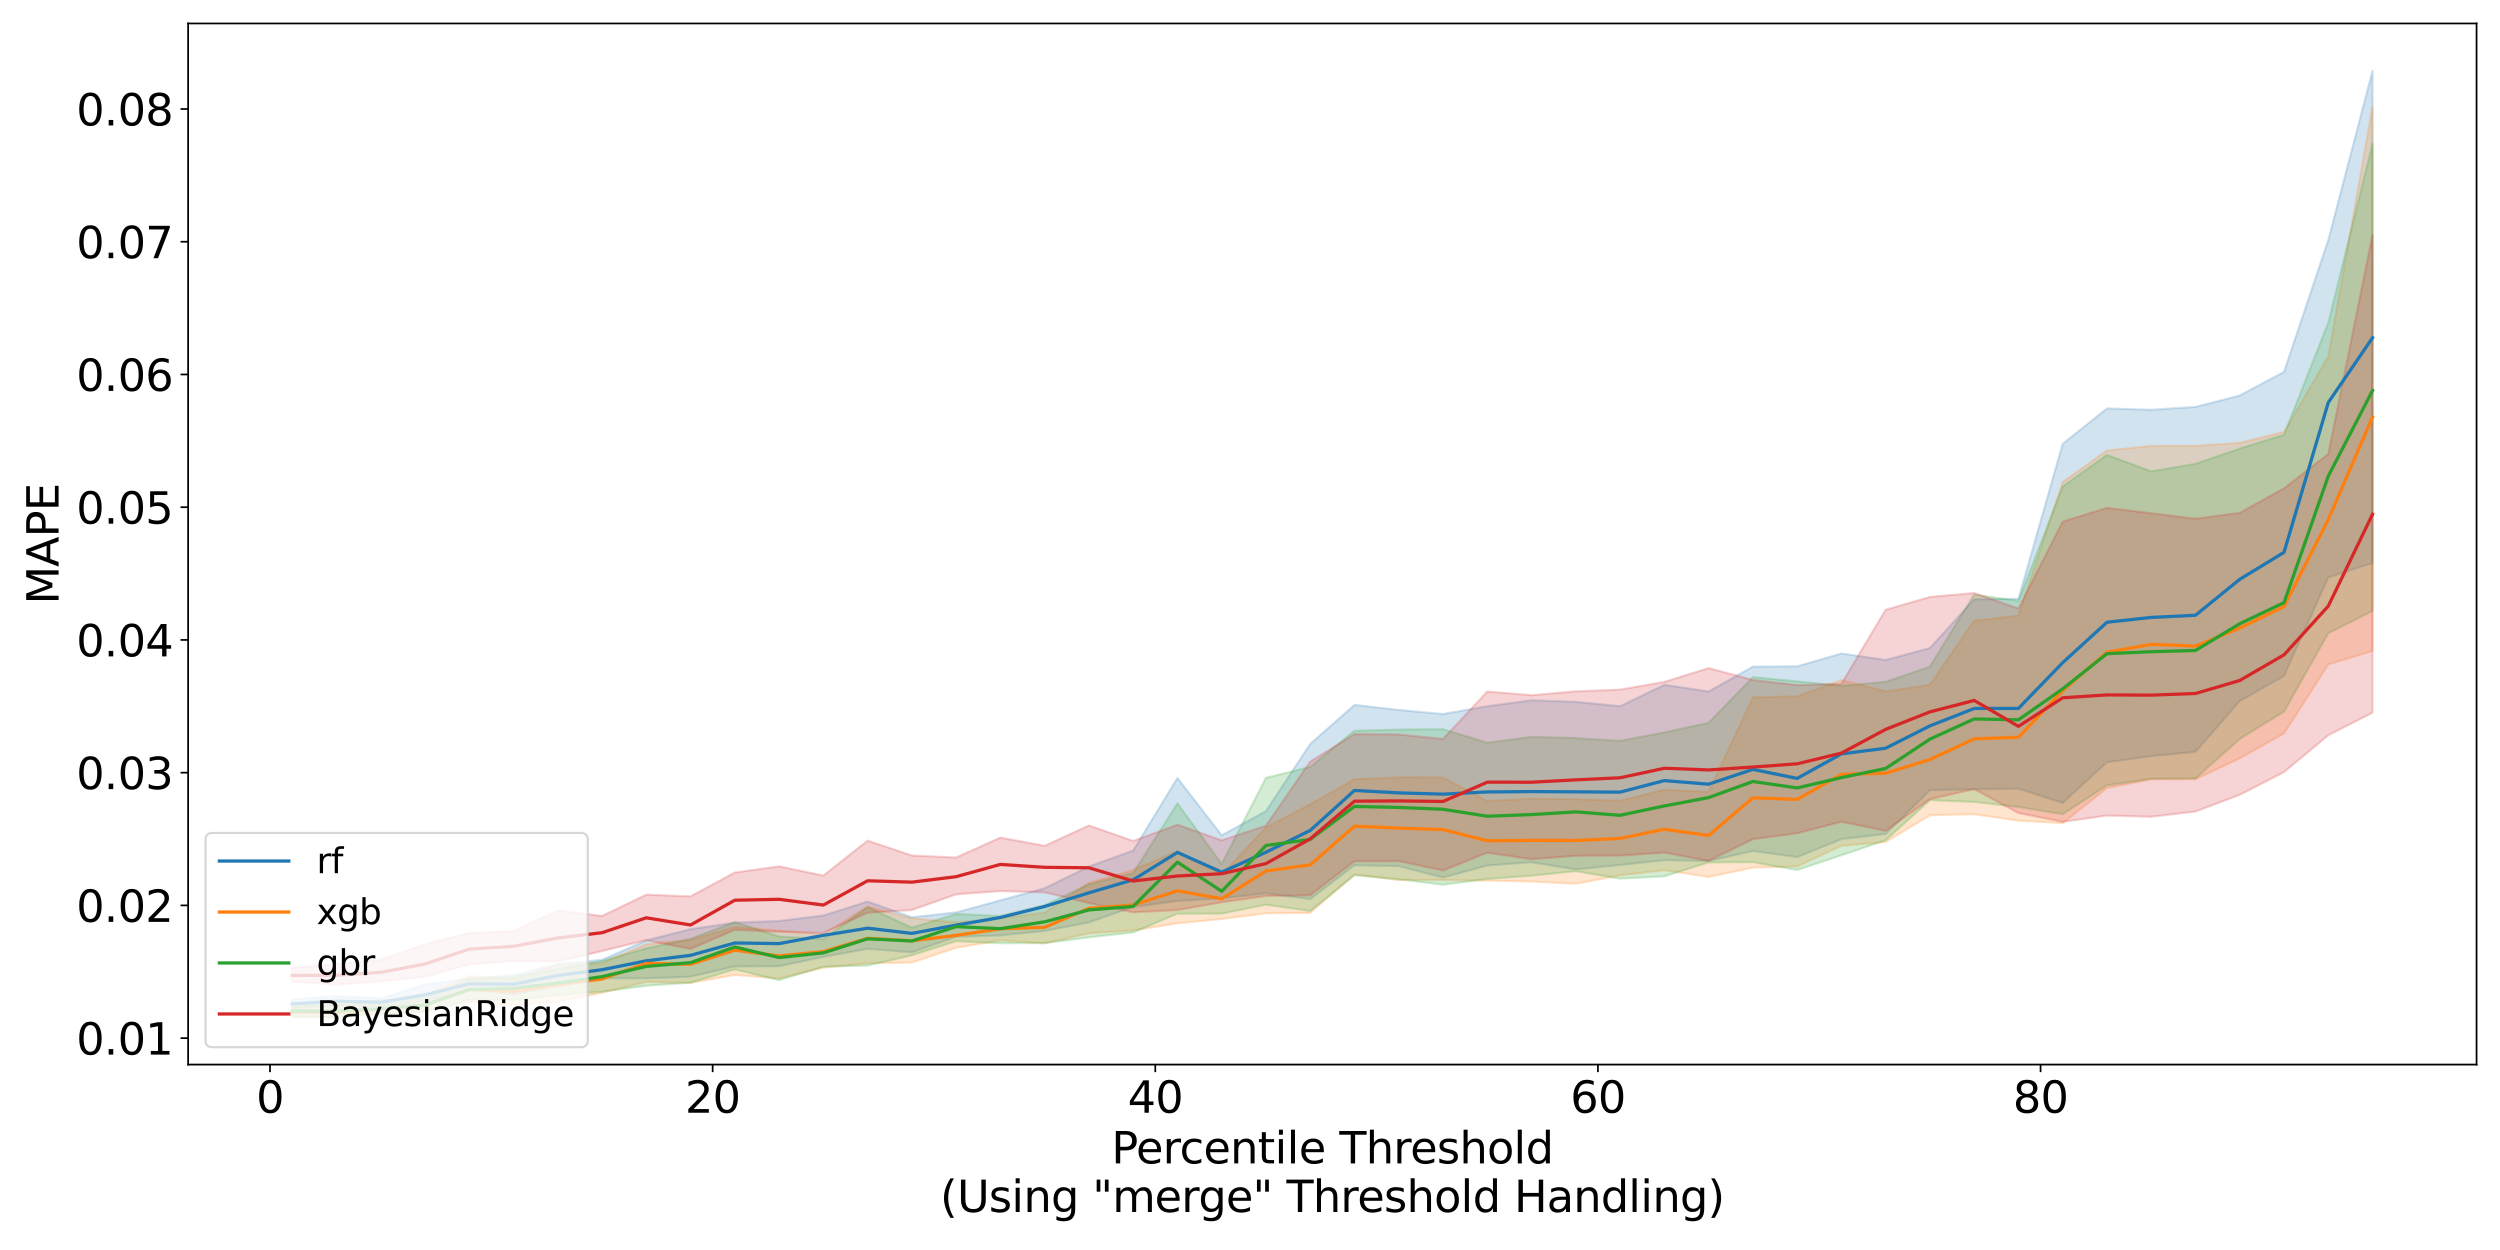 <?xml version="1.0" encoding="utf-8" standalone="no"?>
<!DOCTYPE svg PUBLIC "-//W3C//DTD SVG 1.1//EN"
  "http://www.w3.org/Graphics/SVG/1.1/DTD/svg11.dtd">
<svg xmlns:xlink="http://www.w3.org/1999/xlink" width="1152pt" height="576pt" viewBox="0 0 1152 576" xmlns="http://www.w3.org/2000/svg" version="1.1">
 <defs>
  <style type="text/css">*{stroke-linejoin: round; stroke-linecap: butt}</style>
 </defs>
 <g id="figure_1">
  <g id="patch_1">
   <path d="M 0 576 
L 1152 576 
L 1152 0 
L 0 0 
z
" style="fill: #ffffff"/>
  </g>
  <g id="axes_1">
   <g id="patch_2">
    <path d="M 86.69 490.552 
L 1141.2 490.552 
L 1141.2 10.8 
L 86.69 10.8 
z
" style="fill: #ffffff"/>
   </g>
   <g id="PolyCollection_1">
    <defs>
     <path id="m795833e0c6" d="M 134.622 -115.466 
L 134.622 -111.205 
L 155.019 -112.585 
L 175.416 -112.384 
L 195.812 -114.532 
L 216.209 -119.998 
L 236.606 -117.808 
L 257.003 -121.377 
L 277.399 -125.157 
L 297.796 -125.157 
L 318.193 -125.947 
L 338.589 -130.67 
L 358.986 -130.752 
L 379.383 -135.045 
L 399.78 -138.754 
L 420.176 -137.17 
L 440.573 -144.278 
L 460.97 -144.949 
L 481.366 -146.996 
L 501.763 -150.968 
L 522.16 -158.084 
L 542.557 -160.831 
L 562.953 -161.982 
L 583.35 -164.367 
L 603.747 -161.666 
L 624.143 -177.281 
L 644.54 -176.846 
L 664.937 -171.624 
L 685.333 -177.166 
L 705.73 -178.66 
L 726.127 -175.359 
L 746.524 -177.395 
L 766.92 -179.612 
L 787.317 -179.25 
L 807.714 -183.854 
L 828.11 -181.016 
L 848.507 -189.308 
L 868.904 -191.699 
L 889.301 -211.913 
L 909.697 -212.274 
L 930.094 -212.577 
L 950.491 -205.992 
L 970.887 -224.76 
L 991.284 -227.555 
L 1011.681 -229.545 
L 1032.078 -252.967 
L 1052.474 -264.496 
L 1072.871 -309.926 
L 1093.268 -316.556 
L 1093.268 -543.393 
L 1093.268 -543.393 
L 1072.871 -465.365 
L 1052.474 -404.642 
L 1032.078 -393.758 
L 1011.681 -388.497 
L 991.284 -387.168 
L 970.887 -387.777 
L 950.491 -371.508 
L 930.094 -300.061 
L 909.697 -299.838 
L 889.301 -277.374 
L 868.904 -271.878 
L 848.507 -274.852 
L 828.11 -268.963 
L 807.714 -268.804 
L 787.317 -257.342 
L 766.92 -260.425 
L 746.524 -250.568 
L 726.127 -252.584 
L 705.73 -253.305 
L 685.333 -250.576 
L 664.937 -246.975 
L 644.54 -248.843 
L 624.143 -251.184 
L 603.747 -233.185 
L 583.35 -202.243 
L 562.953 -191.098 
L 542.557 -217.5 
L 522.16 -184.044 
L 501.763 -176.7 
L 481.366 -166.693 
L 460.97 -161.131 
L 440.573 -155.556 
L 420.176 -153.321 
L 399.78 -160.563 
L 379.383 -154.117 
L 358.986 -151.615 
L 338.589 -150.841 
L 318.193 -147.845 
L 297.796 -142.663 
L 277.399 -133.678 
L 257.003 -131.835 
L 236.606 -126.673 
L 216.209 -125.156 
L 195.812 -122.309 
L 175.416 -115.924 
L 155.019 -117.066 
L 134.622 -115.466 
z
" style="stroke: #1f77b4; stroke-opacity: 0.2"/>
    </defs>
    <g clip-path="url(#p0d5ac4a906)">
     <use xlink:href="#m795833e0c6" x="0" y="576" style="fill: #1f77b4; fill-opacity: 0.2; stroke: #1f77b4; stroke-opacity: 0.2"/>
    </g>
   </g>
   <g id="PolyCollection_2">
    <defs>
     <path id="m4b92a3c41e" d="M 134.622 -112.114 
L 134.622 -107.344 
L 155.019 -107.255 
L 175.416 -108.691 
L 195.812 -109.702 
L 216.209 -114.314 
L 236.606 -112.886 
L 257.003 -114.3 
L 277.399 -118.561 
L 297.796 -123.52 
L 318.193 -123.097 
L 338.589 -126.739 
L 358.986 -125.154 
L 379.383 -130.081 
L 399.78 -132.147 
L 420.176 -132.437 
L 440.573 -139.264 
L 460.97 -142.654 
L 481.366 -141.333 
L 501.763 -145.931 
L 522.16 -147.236 
L 542.557 -150.5 
L 562.953 -152.517 
L 583.35 -155.133 
L 603.747 -155.333 
L 624.143 -173.077 
L 644.54 -170.465 
L 664.937 -170.455 
L 685.333 -170.194 
L 705.73 -169.785 
L 726.127 -168.738 
L 746.524 -172.639 
L 766.92 -175.002 
L 787.317 -171.89 
L 807.714 -176.197 
L 828.11 -176.736 
L 848.507 -186.235 
L 868.904 -188.004 
L 889.301 -200.32 
L 909.697 -200.805 
L 930.094 -197.827 
L 950.491 -196.699 
L 970.887 -212.846 
L 991.284 -216.919 
L 1011.681 -216.936 
L 1032.078 -226.559 
L 1052.474 -238.034 
L 1072.871 -269.809 
L 1093.268 -276.049 
L 1093.268 -526.868 
L 1093.268 -526.868 
L 1072.871 -411.753 
L 1052.474 -376.95 
L 1032.078 -371.955 
L 1011.681 -370.567 
L 991.284 -370.524 
L 970.887 -368.433 
L 950.491 -353.887 
L 930.094 -292.347 
L 909.697 -290.008 
L 889.301 -260.496 
L 868.904 -257.428 
L 848.507 -262.635 
L 828.11 -255.101 
L 807.714 -254.678 
L 787.317 -211.16 
L 766.92 -212.108 
L 746.524 -207.081 
L 726.127 -207.726 
L 705.73 -207.925 
L 685.333 -206.94 
L 664.937 -217.757 
L 644.54 -217.761 
L 624.143 -216.974 
L 603.747 -205.388 
L 583.35 -194.723 
L 562.953 -173.016 
L 542.557 -183.8 
L 522.16 -175.142 
L 501.763 -169.108 
L 481.366 -155.436 
L 460.97 -152.948 
L 440.573 -151.021 
L 420.176 -152.824 
L 399.78 -158.223 
L 379.383 -145.418 
L 358.986 -147.218 
L 338.589 -148.854 
L 318.193 -142.871 
L 297.796 -140.908 
L 277.399 -132.194 
L 257.003 -131.351 
L 236.606 -125.012 
L 216.209 -126.367 
L 195.812 -117.351 
L 175.416 -114.876 
L 155.019 -112.731 
L 134.622 -112.114 
z
" style="stroke: #ff7f0e; stroke-opacity: 0.2"/>
    </defs>
    <g clip-path="url(#p0d5ac4a906)">
     <use xlink:href="#m4b92a3c41e" x="0" y="576" style="fill: #ff7f0e; fill-opacity: 0.2; stroke: #ff7f0e; stroke-opacity: 0.2"/>
    </g>
   </g>
   <g id="PolyCollection_3">
    <defs>
     <path id="m5af32c0a78" d="M 134.622 -112.725 
L 134.622 -107.506 
L 155.019 -107.408 
L 175.416 -108.817 
L 195.812 -109.712 
L 216.209 -115.358 
L 236.606 -115.124 
L 257.003 -117.446 
L 277.399 -119.017 
L 297.796 -121.76 
L 318.193 -123.185 
L 338.589 -129.309 
L 358.986 -124.341 
L 379.383 -130.524 
L 399.78 -131.068 
L 420.176 -135.77 
L 440.573 -142.303 
L 460.97 -141.355 
L 481.366 -141.395 
L 501.763 -144.069 
L 522.16 -146.304 
L 542.557 -154.949 
L 562.953 -155.003 
L 583.35 -159.095 
L 603.747 -156.202 
L 624.143 -172.684 
L 644.54 -170.839 
L 664.937 -168.294 
L 685.333 -170.984 
L 705.73 -172.49 
L 726.127 -174.561 
L 746.524 -171.104 
L 766.92 -172.179 
L 787.317 -178.585 
L 807.714 -178.719 
L 828.11 -175.071 
L 848.507 -181.885 
L 868.904 -188.801 
L 889.301 -207.294 
L 909.697 -206.451 
L 930.094 -204.122 
L 950.491 -200.797 
L 970.887 -214.106 
L 991.284 -217.161 
L 1011.681 -217.284 
L 1032.078 -235.493 
L 1052.474 -248.083 
L 1072.871 -284.22 
L 1093.268 -294.502 
L 1093.268 -509.815 
L 1093.268 -509.815 
L 1072.871 -427.324 
L 1052.474 -375.666 
L 1032.078 -369.284 
L 1011.681 -362.266 
L 991.284 -358.806 
L 970.887 -366.371 
L 950.491 -351.853 
L 930.094 -299.043 
L 909.697 -302.045 
L 889.301 -268.8 
L 868.904 -261.817 
L 848.507 -259.973 
L 828.11 -262.043 
L 807.714 -263.979 
L 787.317 -242.927 
L 766.92 -238.516 
L 746.524 -234.617 
L 726.127 -235.885 
L 705.73 -236.453 
L 685.333 -233.766 
L 664.937 -240.003 
L 644.54 -239.825 
L 624.143 -239.268 
L 603.747 -222.647 
L 583.35 -217.579 
L 562.953 -177.923 
L 542.557 -205.818 
L 522.16 -173.707 
L 501.763 -168.546 
L 481.366 -158.882 
L 460.97 -153.931 
L 440.573 -154.861 
L 420.176 -148.535 
L 399.78 -158.026 
L 379.383 -143.286 
L 358.986 -144.471 
L 338.589 -151.159 
L 318.193 -143.371 
L 297.796 -139.027 
L 277.399 -133.122 
L 257.003 -129.547 
L 236.606 -125.86 
L 216.209 -124.791 
L 195.812 -116.261 
L 175.416 -115.081 
L 155.019 -113.177 
L 134.622 -112.725 
z
" style="stroke: #2ca02c; stroke-opacity: 0.2"/>
    </defs>
    <g clip-path="url(#p0d5ac4a906)">
     <use xlink:href="#m5af32c0a78" x="0" y="576" style="fill: #2ca02c; fill-opacity: 0.2; stroke: #2ca02c; stroke-opacity: 0.2"/>
    </g>
   </g>
   <g id="PolyCollection_4">
    <defs>
     <path id="ma6948d95c4" d="M 134.622 -130.164 
L 134.622 -123.702 
L 155.019 -122.176 
L 175.416 -123.785 
L 195.812 -125.894 
L 216.209 -131.636 
L 236.606 -133.162 
L 257.003 -132.95 
L 277.399 -137.756 
L 297.796 -142.751 
L 318.193 -138.714 
L 338.589 -147.529 
L 358.986 -146.6 
L 379.383 -146.102 
L 399.78 -155.4 
L 420.176 -156.653 
L 440.573 -163.872 
L 460.97 -165.398 
L 481.366 -164.794 
L 501.763 -159.891 
L 522.16 -155.596 
L 542.557 -156.661 
L 562.953 -160.241 
L 583.35 -163.111 
L 603.747 -163.462 
L 624.143 -179.09 
L 644.54 -179.187 
L 664.937 -174.873 
L 685.333 -183.055 
L 705.73 -180.064 
L 726.127 -181.662 
L 746.524 -181.753 
L 766.92 -183.115 
L 787.317 -179.284 
L 807.714 -189.303 
L 828.11 -192.047 
L 848.507 -197.32 
L 868.904 -193.124 
L 889.301 -207.749 
L 909.697 -212.376 
L 930.094 -201.347 
L 950.491 -197.286 
L 970.887 -200.184 
L 991.284 -199.626 
L 1011.681 -202.052 
L 1032.078 -209.756 
L 1052.474 -220.225 
L 1072.871 -237.188 
L 1093.268 -247.588 
L 1093.268 -467.801 
L 1093.268 -467.801 
L 1072.871 -366.81 
L 1052.474 -350.973 
L 1032.078 -339.695 
L 1011.681 -336.964 
L 991.284 -339.476 
L 970.887 -341.974 
L 950.491 -335.635 
L 930.094 -295.604 
L 909.697 -302.748 
L 889.301 -300.927 
L 868.904 -295.038 
L 848.507 -260.817 
L 828.11 -260.319 
L 807.714 -262.674 
L 787.317 -268.15 
L 766.92 -261.775 
L 746.524 -258.23 
L 726.127 -257.439 
L 705.73 -255.664 
L 685.333 -257.334 
L 664.937 -235.458 
L 644.54 -237.561 
L 624.143 -237.729 
L 603.747 -225.058 
L 583.35 -195.538 
L 562.953 -188.779 
L 542.557 -195.969 
L 522.16 -188.492 
L 501.763 -195.633 
L 481.366 -186.247 
L 460.97 -190.042 
L 440.573 -180.854 
L 420.176 -181.769 
L 399.78 -188.652 
L 379.383 -172.536 
L 358.986 -176.791 
L 338.589 -173.944 
L 318.193 -162.936 
L 297.796 -163.76 
L 277.399 -153.912 
L 257.003 -156.422 
L 236.606 -146.936 
L 216.209 -146.062 
L 195.812 -140.881 
L 175.416 -133.704 
L 155.019 -131.695 
L 134.622 -130.164 
z
" style="stroke: #d62728; stroke-opacity: 0.2"/>
    </defs>
    <g clip-path="url(#p0d5ac4a906)">
     <use xlink:href="#ma6948d95c4" x="0" y="576" style="fill: #d62728; fill-opacity: 0.2; stroke: #d62728; stroke-opacity: 0.2"/>
    </g>
   </g>
   <g id="matplotlib.axis_1">
    <g id="xtick_1">
     <g id="line2d_1">
      <defs>
       <path id="me4b5cd763a" d="M 0 0 
L 0 3.5 
" style="stroke: #000000; stroke-width: 0.8"/>
      </defs>
      <g>
       <use xlink:href="#me4b5cd763a" x="124.424" y="490.552" style="stroke: #000000; stroke-width: 0.8"/>
      </g>
     </g>
     <g id="text_1">
      <!-- 0 -->
      <g transform="translate(118.061 512.749) scale(0.2 -0.2)">
       <defs>
        <path id="DejaVuSans-30" d="M 2034 4250 
Q 1547 4250 1301 3770 
Q 1056 3291 1056 2328 
Q 1056 1369 1301 889 
Q 1547 409 2034 409 
Q 2525 409 2770 889 
Q 3016 1369 3016 2328 
Q 3016 3291 2770 3770 
Q 2525 4250 2034 4250 
z
M 2034 4750 
Q 2819 4750 3233 4129 
Q 3647 3509 3647 2328 
Q 3647 1150 3233 529 
Q 2819 -91 2034 -91 
Q 1250 -91 836 529 
Q 422 1150 422 2328 
Q 422 3509 836 4129 
Q 1250 4750 2034 4750 
z
" transform="scale(0.016)"/>
       </defs>
       <use xlink:href="#DejaVuSans-30"/>
      </g>
     </g>
    </g>
    <g id="xtick_2">
     <g id="line2d_2">
      <g>
       <use xlink:href="#me4b5cd763a" x="328.391" y="490.552" style="stroke: #000000; stroke-width: 0.8"/>
      </g>
     </g>
     <g id="text_2">
      <!-- 20 -->
      <g transform="translate(315.666 512.749) scale(0.2 -0.2)">
       <defs>
        <path id="DejaVuSans-32" d="M 1228 531 
L 3431 531 
L 3431 0 
L 469 0 
L 469 531 
Q 828 903 1448 1529 
Q 2069 2156 2228 2338 
Q 2531 2678 2651 2914 
Q 2772 3150 2772 3378 
Q 2772 3750 2511 3984 
Q 2250 4219 1831 4219 
Q 1534 4219 1204 4116 
Q 875 4013 500 3803 
L 500 4441 
Q 881 4594 1212 4672 
Q 1544 4750 1819 4750 
Q 2544 4750 2975 4387 
Q 3406 4025 3406 3419 
Q 3406 3131 3298 2873 
Q 3191 2616 2906 2266 
Q 2828 2175 2409 1742 
Q 1991 1309 1228 531 
z
" transform="scale(0.016)"/>
       </defs>
       <use xlink:href="#DejaVuSans-32"/>
       <use xlink:href="#DejaVuSans-30" x="63.623"/>
      </g>
     </g>
    </g>
    <g id="xtick_3">
     <g id="line2d_3">
      <g>
       <use xlink:href="#me4b5cd763a" x="532.358" y="490.552" style="stroke: #000000; stroke-width: 0.8"/>
      </g>
     </g>
     <g id="text_3">
      <!-- 40 -->
      <g transform="translate(519.633 512.749) scale(0.2 -0.2)">
       <defs>
        <path id="DejaVuSans-34" d="M 2419 4116 
L 825 1625 
L 2419 1625 
L 2419 4116 
z
M 2253 4666 
L 3047 4666 
L 3047 1625 
L 3713 1625 
L 3713 1100 
L 3047 1100 
L 3047 0 
L 2419 0 
L 2419 1100 
L 313 1100 
L 313 1709 
L 2253 4666 
z
" transform="scale(0.016)"/>
       </defs>
       <use xlink:href="#DejaVuSans-34"/>
       <use xlink:href="#DejaVuSans-30" x="63.623"/>
      </g>
     </g>
    </g>
    <g id="xtick_4">
     <g id="line2d_4">
      <g>
       <use xlink:href="#me4b5cd763a" x="736.325" y="490.552" style="stroke: #000000; stroke-width: 0.8"/>
      </g>
     </g>
     <g id="text_4">
      <!-- 60 -->
      <g transform="translate(723.6 512.749) scale(0.2 -0.2)">
       <defs>
        <path id="DejaVuSans-36" d="M 2113 2584 
Q 1688 2584 1439 2293 
Q 1191 2003 1191 1497 
Q 1191 994 1439 701 
Q 1688 409 2113 409 
Q 2538 409 2786 701 
Q 3034 994 3034 1497 
Q 3034 2003 2786 2293 
Q 2538 2584 2113 2584 
z
M 3366 4563 
L 3366 3988 
Q 3128 4100 2886 4159 
Q 2644 4219 2406 4219 
Q 1781 4219 1451 3797 
Q 1122 3375 1075 2522 
Q 1259 2794 1537 2939 
Q 1816 3084 2150 3084 
Q 2853 3084 3261 2657 
Q 3669 2231 3669 1497 
Q 3669 778 3244 343 
Q 2819 -91 2113 -91 
Q 1303 -91 875 529 
Q 447 1150 447 2328 
Q 447 3434 972 4092 
Q 1497 4750 2381 4750 
Q 2619 4750 2861 4703 
Q 3103 4656 3366 4563 
z
" transform="scale(0.016)"/>
       </defs>
       <use xlink:href="#DejaVuSans-36"/>
       <use xlink:href="#DejaVuSans-30" x="63.623"/>
      </g>
     </g>
    </g>
    <g id="xtick_5">
     <g id="line2d_5">
      <g>
       <use xlink:href="#me4b5cd763a" x="940.292" y="490.552" style="stroke: #000000; stroke-width: 0.8"/>
      </g>
     </g>
     <g id="text_5">
      <!-- 80 -->
      <g transform="translate(927.567 512.749) scale(0.2 -0.2)">
       <defs>
        <path id="DejaVuSans-38" d="M 2034 2216 
Q 1584 2216 1326 1975 
Q 1069 1734 1069 1313 
Q 1069 891 1326 650 
Q 1584 409 2034 409 
Q 2484 409 2743 651 
Q 3003 894 3003 1313 
Q 3003 1734 2745 1975 
Q 2488 2216 2034 2216 
z
M 1403 2484 
Q 997 2584 770 2862 
Q 544 3141 544 3541 
Q 544 4100 942 4425 
Q 1341 4750 2034 4750 
Q 2731 4750 3128 4425 
Q 3525 4100 3525 3541 
Q 3525 3141 3298 2862 
Q 3072 2584 2669 2484 
Q 3125 2378 3379 2068 
Q 3634 1759 3634 1313 
Q 3634 634 3220 271 
Q 2806 -91 2034 -91 
Q 1263 -91 848 271 
Q 434 634 434 1313 
Q 434 1759 690 2068 
Q 947 2378 1403 2484 
z
M 1172 3481 
Q 1172 3119 1398 2916 
Q 1625 2713 2034 2713 
Q 2441 2713 2670 2916 
Q 2900 3119 2900 3481 
Q 2900 3844 2670 4047 
Q 2441 4250 2034 4250 
Q 1625 4250 1398 4047 
Q 1172 3844 1172 3481 
z
" transform="scale(0.016)"/>
       </defs>
       <use xlink:href="#DejaVuSans-38"/>
       <use xlink:href="#DejaVuSans-30" x="63.623"/>
      </g>
     </g>
    </g>
    <g id="text_6">
     <!-- Percentile Threshold -->
     <g transform="translate(512.165 536.105) scale(0.2 -0.2)">
      <defs>
       <path id="DejaVuSans-50" d="M 1259 4147 
L 1259 2394 
L 2053 2394 
Q 2494 2394 2734 2622 
Q 2975 2850 2975 3272 
Q 2975 3691 2734 3919 
Q 2494 4147 2053 4147 
L 1259 4147 
z
M 628 4666 
L 2053 4666 
Q 2838 4666 3239 4311 
Q 3641 3956 3641 3272 
Q 3641 2581 3239 2228 
Q 2838 1875 2053 1875 
L 1259 1875 
L 1259 0 
L 628 0 
L 628 4666 
z
" transform="scale(0.016)"/>
       <path id="DejaVuSans-65" d="M 3597 1894 
L 3597 1613 
L 953 1613 
Q 991 1019 1311 708 
Q 1631 397 2203 397 
Q 2534 397 2845 478 
Q 3156 559 3463 722 
L 3463 178 
Q 3153 47 2828 -22 
Q 2503 -91 2169 -91 
Q 1331 -91 842 396 
Q 353 884 353 1716 
Q 353 2575 817 3079 
Q 1281 3584 2069 3584 
Q 2775 3584 3186 3129 
Q 3597 2675 3597 1894 
z
M 3022 2063 
Q 3016 2534 2758 2815 
Q 2500 3097 2075 3097 
Q 1594 3097 1305 2825 
Q 1016 2553 972 2059 
L 3022 2063 
z
" transform="scale(0.016)"/>
       <path id="DejaVuSans-72" d="M 2631 2963 
Q 2534 3019 2420 3045 
Q 2306 3072 2169 3072 
Q 1681 3072 1420 2755 
Q 1159 2438 1159 1844 
L 1159 0 
L 581 0 
L 581 3500 
L 1159 3500 
L 1159 2956 
Q 1341 3275 1631 3429 
Q 1922 3584 2338 3584 
Q 2397 3584 2469 3576 
Q 2541 3569 2628 3553 
L 2631 2963 
z
" transform="scale(0.016)"/>
       <path id="DejaVuSans-63" d="M 3122 3366 
L 3122 2828 
Q 2878 2963 2633 3030 
Q 2388 3097 2138 3097 
Q 1578 3097 1268 2742 
Q 959 2388 959 1747 
Q 959 1106 1268 751 
Q 1578 397 2138 397 
Q 2388 397 2633 464 
Q 2878 531 3122 666 
L 3122 134 
Q 2881 22 2623 -34 
Q 2366 -91 2075 -91 
Q 1284 -91 818 406 
Q 353 903 353 1747 
Q 353 2603 823 3093 
Q 1294 3584 2113 3584 
Q 2378 3584 2631 3529 
Q 2884 3475 3122 3366 
z
" transform="scale(0.016)"/>
       <path id="DejaVuSans-6e" d="M 3513 2113 
L 3513 0 
L 2938 0 
L 2938 2094 
Q 2938 2591 2744 2837 
Q 2550 3084 2163 3084 
Q 1697 3084 1428 2787 
Q 1159 2491 1159 1978 
L 1159 0 
L 581 0 
L 581 3500 
L 1159 3500 
L 1159 2956 
Q 1366 3272 1645 3428 
Q 1925 3584 2291 3584 
Q 2894 3584 3203 3211 
Q 3513 2838 3513 2113 
z
" transform="scale(0.016)"/>
       <path id="DejaVuSans-74" d="M 1172 4494 
L 1172 3500 
L 2356 3500 
L 2356 3053 
L 1172 3053 
L 1172 1153 
Q 1172 725 1289 603 
Q 1406 481 1766 481 
L 2356 481 
L 2356 0 
L 1766 0 
Q 1100 0 847 248 
Q 594 497 594 1153 
L 594 3053 
L 172 3053 
L 172 3500 
L 594 3500 
L 594 4494 
L 1172 4494 
z
" transform="scale(0.016)"/>
       <path id="DejaVuSans-69" d="M 603 3500 
L 1178 3500 
L 1178 0 
L 603 0 
L 603 3500 
z
M 603 4863 
L 1178 4863 
L 1178 4134 
L 603 4134 
L 603 4863 
z
" transform="scale(0.016)"/>
       <path id="DejaVuSans-6c" d="M 603 4863 
L 1178 4863 
L 1178 0 
L 603 0 
L 603 4863 
z
" transform="scale(0.016)"/>
       <path id="DejaVuSans-20" transform="scale(0.016)"/>
       <path id="DejaVuSans-54" d="M -19 4666 
L 3928 4666 
L 3928 4134 
L 2272 4134 
L 2272 0 
L 1638 0 
L 1638 4134 
L -19 4134 
L -19 4666 
z
" transform="scale(0.016)"/>
       <path id="DejaVuSans-68" d="M 3513 2113 
L 3513 0 
L 2938 0 
L 2938 2094 
Q 2938 2591 2744 2837 
Q 2550 3084 2163 3084 
Q 1697 3084 1428 2787 
Q 1159 2491 1159 1978 
L 1159 0 
L 581 0 
L 581 4863 
L 1159 4863 
L 1159 2956 
Q 1366 3272 1645 3428 
Q 1925 3584 2291 3584 
Q 2894 3584 3203 3211 
Q 3513 2838 3513 2113 
z
" transform="scale(0.016)"/>
       <path id="DejaVuSans-73" d="M 2834 3397 
L 2834 2853 
Q 2591 2978 2328 3040 
Q 2066 3103 1784 3103 
Q 1356 3103 1142 2972 
Q 928 2841 928 2578 
Q 928 2378 1081 2264 
Q 1234 2150 1697 2047 
L 1894 2003 
Q 2506 1872 2764 1633 
Q 3022 1394 3022 966 
Q 3022 478 2636 193 
Q 2250 -91 1575 -91 
Q 1294 -91 989 -36 
Q 684 19 347 128 
L 347 722 
Q 666 556 975 473 
Q 1284 391 1588 391 
Q 1994 391 2212 530 
Q 2431 669 2431 922 
Q 2431 1156 2273 1281 
Q 2116 1406 1581 1522 
L 1381 1569 
Q 847 1681 609 1914 
Q 372 2147 372 2553 
Q 372 3047 722 3315 
Q 1072 3584 1716 3584 
Q 2034 3584 2315 3537 
Q 2597 3491 2834 3397 
z
" transform="scale(0.016)"/>
       <path id="DejaVuSans-6f" d="M 1959 3097 
Q 1497 3097 1228 2736 
Q 959 2375 959 1747 
Q 959 1119 1226 758 
Q 1494 397 1959 397 
Q 2419 397 2687 759 
Q 2956 1122 2956 1747 
Q 2956 2369 2687 2733 
Q 2419 3097 1959 3097 
z
M 1959 3584 
Q 2709 3584 3137 3096 
Q 3566 2609 3566 1747 
Q 3566 888 3137 398 
Q 2709 -91 1959 -91 
Q 1206 -91 779 398 
Q 353 888 353 1747 
Q 353 2609 779 3096 
Q 1206 3584 1959 3584 
z
" transform="scale(0.016)"/>
       <path id="DejaVuSans-64" d="M 2906 2969 
L 2906 4863 
L 3481 4863 
L 3481 0 
L 2906 0 
L 2906 525 
Q 2725 213 2448 61 
Q 2172 -91 1784 -91 
Q 1150 -91 751 415 
Q 353 922 353 1747 
Q 353 2572 751 3078 
Q 1150 3584 1784 3584 
Q 2172 3584 2448 3432 
Q 2725 3281 2906 2969 
z
M 947 1747 
Q 947 1113 1208 752 
Q 1469 391 1925 391 
Q 2381 391 2643 752 
Q 2906 1113 2906 1747 
Q 2906 2381 2643 2742 
Q 2381 3103 1925 3103 
Q 1469 3103 1208 2742 
Q 947 2381 947 1747 
z
" transform="scale(0.016)"/>
      </defs>
      <use xlink:href="#DejaVuSans-50"/>
      <use xlink:href="#DejaVuSans-65" x="56.678"/>
      <use xlink:href="#DejaVuSans-72" x="118.201"/>
      <use xlink:href="#DejaVuSans-63" x="157.064"/>
      <use xlink:href="#DejaVuSans-65" x="212.045"/>
      <use xlink:href="#DejaVuSans-6e" x="273.568"/>
      <use xlink:href="#DejaVuSans-74" x="336.947"/>
      <use xlink:href="#DejaVuSans-69" x="376.156"/>
      <use xlink:href="#DejaVuSans-6c" x="403.939"/>
      <use xlink:href="#DejaVuSans-65" x="431.723"/>
      <use xlink:href="#DejaVuSans-20" x="493.246"/>
      <use xlink:href="#DejaVuSans-54" x="525.033"/>
      <use xlink:href="#DejaVuSans-68" x="586.117"/>
      <use xlink:href="#DejaVuSans-72" x="649.496"/>
      <use xlink:href="#DejaVuSans-65" x="688.359"/>
      <use xlink:href="#DejaVuSans-73" x="749.883"/>
      <use xlink:href="#DejaVuSans-68" x="801.982"/>
      <use xlink:href="#DejaVuSans-6f" x="865.361"/>
      <use xlink:href="#DejaVuSans-6c" x="926.543"/>
      <use xlink:href="#DejaVuSans-64" x="954.326"/>
     </g>
     <!-- (Using "merge" Threshold Handling) -->
     <g transform="translate(433.231 558.501) scale(0.2 -0.2)">
      <defs>
       <path id="DejaVuSans-28" d="M 1984 4856 
Q 1566 4138 1362 3434 
Q 1159 2731 1159 2009 
Q 1159 1288 1364 580 
Q 1569 -128 1984 -844 
L 1484 -844 
Q 1016 -109 783 600 
Q 550 1309 550 2009 
Q 550 2706 781 3412 
Q 1013 4119 1484 4856 
L 1984 4856 
z
" transform="scale(0.016)"/>
       <path id="DejaVuSans-55" d="M 556 4666 
L 1191 4666 
L 1191 1831 
Q 1191 1081 1462 751 
Q 1734 422 2344 422 
Q 2950 422 3222 751 
Q 3494 1081 3494 1831 
L 3494 4666 
L 4128 4666 
L 4128 1753 
Q 4128 841 3676 375 
Q 3225 -91 2344 -91 
Q 1459 -91 1007 375 
Q 556 841 556 1753 
L 556 4666 
z
" transform="scale(0.016)"/>
       <path id="DejaVuSans-67" d="M 2906 1791 
Q 2906 2416 2648 2759 
Q 2391 3103 1925 3103 
Q 1463 3103 1205 2759 
Q 947 2416 947 1791 
Q 947 1169 1205 825 
Q 1463 481 1925 481 
Q 2391 481 2648 825 
Q 2906 1169 2906 1791 
z
M 3481 434 
Q 3481 -459 3084 -895 
Q 2688 -1331 1869 -1331 
Q 1566 -1331 1297 -1286 
Q 1028 -1241 775 -1147 
L 775 -588 
Q 1028 -725 1275 -790 
Q 1522 -856 1778 -856 
Q 2344 -856 2625 -561 
Q 2906 -266 2906 331 
L 2906 616 
Q 2728 306 2450 153 
Q 2172 0 1784 0 
Q 1141 0 747 490 
Q 353 981 353 1791 
Q 353 2603 747 3093 
Q 1141 3584 1784 3584 
Q 2172 3584 2450 3431 
Q 2728 3278 2906 2969 
L 2906 3500 
L 3481 3500 
L 3481 434 
z
" transform="scale(0.016)"/>
       <path id="DejaVuSans-22" d="M 1147 4666 
L 1147 2931 
L 616 2931 
L 616 4666 
L 1147 4666 
z
M 2328 4666 
L 2328 2931 
L 1797 2931 
L 1797 4666 
L 2328 4666 
z
" transform="scale(0.016)"/>
       <path id="DejaVuSans-6d" d="M 3328 2828 
Q 3544 3216 3844 3400 
Q 4144 3584 4550 3584 
Q 5097 3584 5394 3201 
Q 5691 2819 5691 2113 
L 5691 0 
L 5113 0 
L 5113 2094 
Q 5113 2597 4934 2840 
Q 4756 3084 4391 3084 
Q 3944 3084 3684 2787 
Q 3425 2491 3425 1978 
L 3425 0 
L 2847 0 
L 2847 2094 
Q 2847 2600 2669 2842 
Q 2491 3084 2119 3084 
Q 1678 3084 1418 2786 
Q 1159 2488 1159 1978 
L 1159 0 
L 581 0 
L 581 3500 
L 1159 3500 
L 1159 2956 
Q 1356 3278 1631 3431 
Q 1906 3584 2284 3584 
Q 2666 3584 2933 3390 
Q 3200 3197 3328 2828 
z
" transform="scale(0.016)"/>
       <path id="DejaVuSans-48" d="M 628 4666 
L 1259 4666 
L 1259 2753 
L 3553 2753 
L 3553 4666 
L 4184 4666 
L 4184 0 
L 3553 0 
L 3553 2222 
L 1259 2222 
L 1259 0 
L 628 0 
L 628 4666 
z
" transform="scale(0.016)"/>
       <path id="DejaVuSans-61" d="M 2194 1759 
Q 1497 1759 1228 1600 
Q 959 1441 959 1056 
Q 959 750 1161 570 
Q 1363 391 1709 391 
Q 2188 391 2477 730 
Q 2766 1069 2766 1631 
L 2766 1759 
L 2194 1759 
z
M 3341 1997 
L 3341 0 
L 2766 0 
L 2766 531 
Q 2569 213 2275 61 
Q 1981 -91 1556 -91 
Q 1019 -91 701 211 
Q 384 513 384 1019 
Q 384 1609 779 1909 
Q 1175 2209 1959 2209 
L 2766 2209 
L 2766 2266 
Q 2766 2663 2505 2880 
Q 2244 3097 1772 3097 
Q 1472 3097 1187 3025 
Q 903 2953 641 2809 
L 641 3341 
Q 956 3463 1253 3523 
Q 1550 3584 1831 3584 
Q 2591 3584 2966 3190 
Q 3341 2797 3341 1997 
z
" transform="scale(0.016)"/>
       <path id="DejaVuSans-29" d="M 513 4856 
L 1013 4856 
Q 1481 4119 1714 3412 
Q 1947 2706 1947 2009 
Q 1947 1309 1714 600 
Q 1481 -109 1013 -844 
L 513 -844 
Q 928 -128 1133 580 
Q 1338 1288 1338 2009 
Q 1338 2731 1133 3434 
Q 928 4138 513 4856 
z
" transform="scale(0.016)"/>
      </defs>
      <use xlink:href="#DejaVuSans-28"/>
      <use xlink:href="#DejaVuSans-55" x="39.014"/>
      <use xlink:href="#DejaVuSans-73" x="112.207"/>
      <use xlink:href="#DejaVuSans-69" x="164.307"/>
      <use xlink:href="#DejaVuSans-6e" x="192.09"/>
      <use xlink:href="#DejaVuSans-67" x="255.469"/>
      <use xlink:href="#DejaVuSans-20" x="318.945"/>
      <use xlink:href="#DejaVuSans-22" x="350.732"/>
      <use xlink:href="#DejaVuSans-6d" x="396.729"/>
      <use xlink:href="#DejaVuSans-65" x="494.141"/>
      <use xlink:href="#DejaVuSans-72" x="555.664"/>
      <use xlink:href="#DejaVuSans-67" x="595.027"/>
      <use xlink:href="#DejaVuSans-65" x="658.504"/>
      <use xlink:href="#DejaVuSans-22" x="720.027"/>
      <use xlink:href="#DejaVuSans-20" x="766.023"/>
      <use xlink:href="#DejaVuSans-54" x="797.811"/>
      <use xlink:href="#DejaVuSans-68" x="858.895"/>
      <use xlink:href="#DejaVuSans-72" x="922.273"/>
      <use xlink:href="#DejaVuSans-65" x="961.137"/>
      <use xlink:href="#DejaVuSans-73" x="1022.66"/>
      <use xlink:href="#DejaVuSans-68" x="1074.76"/>
      <use xlink:href="#DejaVuSans-6f" x="1138.139"/>
      <use xlink:href="#DejaVuSans-6c" x="1199.32"/>
      <use xlink:href="#DejaVuSans-64" x="1227.104"/>
      <use xlink:href="#DejaVuSans-20" x="1290.58"/>
      <use xlink:href="#DejaVuSans-48" x="1322.367"/>
      <use xlink:href="#DejaVuSans-61" x="1397.562"/>
      <use xlink:href="#DejaVuSans-6e" x="1458.842"/>
      <use xlink:href="#DejaVuSans-64" x="1522.221"/>
      <use xlink:href="#DejaVuSans-6c" x="1585.697"/>
      <use xlink:href="#DejaVuSans-69" x="1613.48"/>
      <use xlink:href="#DejaVuSans-6e" x="1641.264"/>
      <use xlink:href="#DejaVuSans-67" x="1704.643"/>
      <use xlink:href="#DejaVuSans-29" x="1768.119"/>
     </g>
    </g>
   </g>
   <g id="matplotlib.axis_2">
    <g id="ytick_1">
     <g id="line2d_6">
      <defs>
       <path id="m4482e29de9" d="M 0 0 
L -3.5 0 
" style="stroke: #000000; stroke-width: 0.8"/>
      </defs>
      <g>
       <use xlink:href="#m4482e29de9" x="86.69" y="478.358" style="stroke: #000000; stroke-width: 0.8"/>
      </g>
     </g>
     <g id="text_7">
      <!-- 0.01 -->
      <g transform="translate(35.159 485.956) scale(0.2 -0.2)">
       <defs>
        <path id="DejaVuSans-2e" d="M 684 794 
L 1344 794 
L 1344 0 
L 684 0 
L 684 794 
z
" transform="scale(0.016)"/>
        <path id="DejaVuSans-31" d="M 794 531 
L 1825 531 
L 1825 4091 
L 703 3866 
L 703 4441 
L 1819 4666 
L 2450 4666 
L 2450 531 
L 3481 531 
L 3481 0 
L 794 0 
L 794 531 
z
" transform="scale(0.016)"/>
       </defs>
       <use xlink:href="#DejaVuSans-30"/>
       <use xlink:href="#DejaVuSans-2e" x="63.623"/>
       <use xlink:href="#DejaVuSans-30" x="95.41"/>
       <use xlink:href="#DejaVuSans-31" x="159.033"/>
      </g>
     </g>
    </g>
    <g id="ytick_2">
     <g id="line2d_7">
      <g>
       <use xlink:href="#m4482e29de9" x="86.69" y="417.194" style="stroke: #000000; stroke-width: 0.8"/>
      </g>
     </g>
     <g id="text_8">
      <!-- 0.02 -->
      <g transform="translate(35.159 424.793) scale(0.2 -0.2)">
       <use xlink:href="#DejaVuSans-30"/>
       <use xlink:href="#DejaVuSans-2e" x="63.623"/>
       <use xlink:href="#DejaVuSans-30" x="95.41"/>
       <use xlink:href="#DejaVuSans-32" x="159.033"/>
      </g>
     </g>
    </g>
    <g id="ytick_3">
     <g id="line2d_8">
      <g>
       <use xlink:href="#m4482e29de9" x="86.69" y="356.031" style="stroke: #000000; stroke-width: 0.8"/>
      </g>
     </g>
     <g id="text_9">
      <!-- 0.03 -->
      <g transform="translate(35.159 363.629) scale(0.2 -0.2)">
       <defs>
        <path id="DejaVuSans-33" d="M 2597 2516 
Q 3050 2419 3304 2112 
Q 3559 1806 3559 1356 
Q 3559 666 3084 287 
Q 2609 -91 1734 -91 
Q 1441 -91 1130 -33 
Q 819 25 488 141 
L 488 750 
Q 750 597 1062 519 
Q 1375 441 1716 441 
Q 2309 441 2620 675 
Q 2931 909 2931 1356 
Q 2931 1769 2642 2001 
Q 2353 2234 1838 2234 
L 1294 2234 
L 1294 2753 
L 1863 2753 
Q 2328 2753 2575 2939 
Q 2822 3125 2822 3475 
Q 2822 3834 2567 4026 
Q 2313 4219 1838 4219 
Q 1578 4219 1281 4162 
Q 984 4106 628 3988 
L 628 4550 
Q 988 4650 1302 4700 
Q 1616 4750 1894 4750 
Q 2613 4750 3031 4423 
Q 3450 4097 3450 3541 
Q 3450 3153 3228 2886 
Q 3006 2619 2597 2516 
z
" transform="scale(0.016)"/>
       </defs>
       <use xlink:href="#DejaVuSans-30"/>
       <use xlink:href="#DejaVuSans-2e" x="63.623"/>
       <use xlink:href="#DejaVuSans-30" x="95.41"/>
       <use xlink:href="#DejaVuSans-33" x="159.033"/>
      </g>
     </g>
    </g>
    <g id="ytick_4">
     <g id="line2d_9">
      <g>
       <use xlink:href="#m4482e29de9" x="86.69" y="294.868" style="stroke: #000000; stroke-width: 0.8"/>
      </g>
     </g>
     <g id="text_10">
      <!-- 0.04 -->
      <g transform="translate(35.159 302.466) scale(0.2 -0.2)">
       <use xlink:href="#DejaVuSans-30"/>
       <use xlink:href="#DejaVuSans-2e" x="63.623"/>
       <use xlink:href="#DejaVuSans-30" x="95.41"/>
       <use xlink:href="#DejaVuSans-34" x="159.033"/>
      </g>
     </g>
    </g>
    <g id="ytick_5">
     <g id="line2d_10">
      <g>
       <use xlink:href="#m4482e29de9" x="86.69" y="233.704" style="stroke: #000000; stroke-width: 0.8"/>
      </g>
     </g>
     <g id="text_11">
      <!-- 0.05 -->
      <g transform="translate(35.159 241.303) scale(0.2 -0.2)">
       <defs>
        <path id="DejaVuSans-35" d="M 691 4666 
L 3169 4666 
L 3169 4134 
L 1269 4134 
L 1269 2991 
Q 1406 3038 1543 3061 
Q 1681 3084 1819 3084 
Q 2600 3084 3056 2656 
Q 3513 2228 3513 1497 
Q 3513 744 3044 326 
Q 2575 -91 1722 -91 
Q 1428 -91 1123 -41 
Q 819 9 494 109 
L 494 744 
Q 775 591 1075 516 
Q 1375 441 1709 441 
Q 2250 441 2565 725 
Q 2881 1009 2881 1497 
Q 2881 1984 2565 2268 
Q 2250 2553 1709 2553 
Q 1456 2553 1204 2497 
Q 953 2441 691 2322 
L 691 4666 
z
" transform="scale(0.016)"/>
       </defs>
       <use xlink:href="#DejaVuSans-30"/>
       <use xlink:href="#DejaVuSans-2e" x="63.623"/>
       <use xlink:href="#DejaVuSans-30" x="95.41"/>
       <use xlink:href="#DejaVuSans-35" x="159.033"/>
      </g>
     </g>
    </g>
    <g id="ytick_6">
     <g id="line2d_11">
      <g>
       <use xlink:href="#m4482e29de9" x="86.69" y="172.541" style="stroke: #000000; stroke-width: 0.8"/>
      </g>
     </g>
     <g id="text_12">
      <!-- 0.06 -->
      <g transform="translate(35.159 180.139) scale(0.2 -0.2)">
       <use xlink:href="#DejaVuSans-30"/>
       <use xlink:href="#DejaVuSans-2e" x="63.623"/>
       <use xlink:href="#DejaVuSans-30" x="95.41"/>
       <use xlink:href="#DejaVuSans-36" x="159.033"/>
      </g>
     </g>
    </g>
    <g id="ytick_7">
     <g id="line2d_12">
      <g>
       <use xlink:href="#m4482e29de9" x="86.69" y="111.377" style="stroke: #000000; stroke-width: 0.8"/>
      </g>
     </g>
     <g id="text_13">
      <!-- 0.07 -->
      <g transform="translate(35.159 118.976) scale(0.2 -0.2)">
       <defs>
        <path id="DejaVuSans-37" d="M 525 4666 
L 3525 4666 
L 3525 4397 
L 1831 0 
L 1172 0 
L 2766 4134 
L 525 4134 
L 525 4666 
z
" transform="scale(0.016)"/>
       </defs>
       <use xlink:href="#DejaVuSans-30"/>
       <use xlink:href="#DejaVuSans-2e" x="63.623"/>
       <use xlink:href="#DejaVuSans-30" x="95.41"/>
       <use xlink:href="#DejaVuSans-37" x="159.033"/>
      </g>
     </g>
    </g>
    <g id="ytick_8">
     <g id="line2d_13">
      <g>
       <use xlink:href="#m4482e29de9" x="86.69" y="50.214" style="stroke: #000000; stroke-width: 0.8"/>
      </g>
     </g>
     <g id="text_14">
      <!-- 0.08 -->
      <g transform="translate(35.159 57.813) scale(0.2 -0.2)">
       <use xlink:href="#DejaVuSans-30"/>
       <use xlink:href="#DejaVuSans-2e" x="63.623"/>
       <use xlink:href="#DejaVuSans-30" x="95.41"/>
       <use xlink:href="#DejaVuSans-38" x="159.033"/>
      </g>
     </g>
    </g>
    <g id="text_15">
     <!-- MAPE -->
     <g transform="translate(26.999 278.493) rotate(-90) scale(0.2 -0.2)">
      <defs>
       <path id="DejaVuSans-4d" d="M 628 4666 
L 1569 4666 
L 2759 1491 
L 3956 4666 
L 4897 4666 
L 4897 0 
L 4281 0 
L 4281 4097 
L 3078 897 
L 2444 897 
L 1241 4097 
L 1241 0 
L 628 0 
L 628 4666 
z
" transform="scale(0.016)"/>
       <path id="DejaVuSans-41" d="M 2188 4044 
L 1331 1722 
L 3047 1722 
L 2188 4044 
z
M 1831 4666 
L 2547 4666 
L 4325 0 
L 3669 0 
L 3244 1197 
L 1141 1197 
L 716 0 
L 50 0 
L 1831 4666 
z
" transform="scale(0.016)"/>
       <path id="DejaVuSans-45" d="M 628 4666 
L 3578 4666 
L 3578 4134 
L 1259 4134 
L 1259 2753 
L 3481 2753 
L 3481 2222 
L 1259 2222 
L 1259 531 
L 3634 531 
L 3634 0 
L 628 0 
L 628 4666 
z
" transform="scale(0.016)"/>
      </defs>
      <use xlink:href="#DejaVuSans-4d"/>
      <use xlink:href="#DejaVuSans-41" x="86.279"/>
      <use xlink:href="#DejaVuSans-50" x="154.688"/>
      <use xlink:href="#DejaVuSans-45" x="214.99"/>
     </g>
    </g>
   </g>
   <g id="line2d_14">
    <path d="M 134.622 462.595 
L 155.019 461.333 
L 175.416 461.87 
L 195.812 458.401 
L 216.209 453.388 
L 236.606 453.547 
L 257.003 449.501 
L 277.399 446.847 
L 297.796 442.743 
L 318.193 440.218 
L 338.589 434.52 
L 358.986 434.815 
L 379.383 431.02 
L 399.78 427.707 
L 420.176 430.107 
L 440.573 426.302 
L 460.97 422.774 
L 481.366 417.686 
L 501.763 411.409 
L 522.16 405.407 
L 542.557 392.796 
L 562.953 401.888 
L 583.35 392.699 
L 603.747 382.662 
L 624.143 364.236 
L 644.54 365.356 
L 664.937 365.942 
L 685.333 364.933 
L 705.73 364.755 
L 726.127 364.886 
L 746.524 365.009 
L 766.92 359.705 
L 787.317 361.357 
L 807.714 354.527 
L 828.11 358.699 
L 848.507 347.4 
L 868.904 344.77 
L 889.301 334.476 
L 909.697 326.464 
L 930.094 326.428 
L 950.491 305.344 
L 970.887 286.728 
L 991.284 284.507 
L 1011.681 283.512 
L 1032.078 266.936 
L 1052.474 254.513 
L 1072.871 185.478 
L 1093.268 155.618 
" clip-path="url(#p0d5ac4a906)" style="fill: none; stroke: #1f77b4; stroke-width: 1.5; stroke-linecap: square"/>
   </g>
   <g id="line2d_15">
    <path d="M 134.622 466.284 
L 155.019 466.647 
L 175.416 464.997 
L 195.812 463.038 
L 216.209 455.946 
L 236.606 456.939 
L 257.003 453.779 
L 277.399 451.112 
L 297.796 443.938 
L 318.193 444.343 
L 338.589 437.857 
L 358.986 440.489 
L 379.383 438.493 
L 399.78 432.383 
L 420.176 433.526 
L 440.573 431.02 
L 460.97 427.959 
L 481.366 427.294 
L 501.763 418.554 
L 522.16 417.02 
L 542.557 410.485 
L 562.953 414.167 
L 583.35 401.344 
L 603.747 398.516 
L 624.143 380.711 
L 644.54 381.584 
L 664.937 382.277 
L 685.333 387.425 
L 705.73 387.246 
L 726.127 387.292 
L 746.524 386.354 
L 766.92 382.119 
L 787.317 384.994 
L 807.714 367.652 
L 828.11 368.361 
L 848.507 356.842 
L 868.904 356.295 
L 889.301 349.975 
L 909.697 340.444 
L 930.094 339.718 
L 950.491 318.273 
L 970.887 300.527 
L 991.284 296.926 
L 1011.681 297.727 
L 1032.078 289.414 
L 1052.474 279.474 
L 1072.871 239.421 
L 1093.268 192.192 
" clip-path="url(#p0d5ac4a906)" style="fill: none; stroke: #ff7f0e; stroke-width: 1.5; stroke-linecap: square"/>
   </g>
   <g id="line2d_16">
    <path d="M 134.622 465.932 
L 155.019 465.856 
L 175.416 464.851 
L 195.812 463.148 
L 216.209 456.01 
L 236.606 455.435 
L 257.003 453.054 
L 277.399 450.025 
L 297.796 445.31 
L 318.193 443.591 
L 338.589 436.367 
L 358.986 441.24 
L 379.383 439.085 
L 399.78 432.599 
L 420.176 433.612 
L 440.573 426.987 
L 460.97 427.924 
L 481.366 424.769 
L 501.763 419.296 
L 522.16 417.683 
L 542.557 397.274 
L 562.953 410.72 
L 583.35 389.601 
L 603.747 386.805 
L 624.143 371.6 
L 644.54 372.071 
L 664.937 372.917 
L 685.333 376.112 
L 705.73 375.358 
L 726.127 374.114 
L 746.524 375.695 
L 766.92 371.383 
L 787.317 367.529 
L 807.714 360.107 
L 828.11 363.083 
L 848.507 358.316 
L 868.904 354.113 
L 889.301 340.585 
L 909.697 331.291 
L 930.094 331.683 
L 950.491 317.396 
L 970.887 301.22 
L 991.284 300.302 
L 1011.681 299.738 
L 1032.078 287.389 
L 1052.474 277.687 
L 1072.871 219.398 
L 1093.268 179.941 
" clip-path="url(#p0d5ac4a906)" style="fill: none; stroke: #2ca02c; stroke-width: 1.5; stroke-linecap: square"/>
   </g>
   <g id="line2d_17">
    <path d="M 134.622 449.487 
L 155.019 449.397 
L 175.416 448.062 
L 195.812 444.211 
L 216.209 437.35 
L 236.606 436.056 
L 257.003 432.221 
L 277.399 429.789 
L 297.796 422.926 
L 318.193 426.235 
L 338.589 414.822 
L 358.986 414.398 
L 379.383 417.047 
L 399.78 405.867 
L 420.176 406.493 
L 440.573 403.974 
L 460.97 398.32 
L 481.366 399.662 
L 501.763 399.872 
L 522.16 405.958 
L 542.557 403.658 
L 562.953 402.604 
L 583.35 397.955 
L 603.747 386.526 
L 624.143 369.189 
L 644.54 369.065 
L 664.937 369.311 
L 685.333 360.421 
L 705.73 360.446 
L 726.127 359.356 
L 746.524 358.4 
L 766.92 354.01 
L 787.317 354.791 
L 807.714 353.448 
L 828.11 351.971 
L 848.507 347.023 
L 868.904 336.098 
L 889.301 328.024 
L 909.697 322.758 
L 930.094 334.697 
L 950.491 321.537 
L 970.887 320.216 
L 991.284 320.317 
L 1011.681 319.56 
L 1032.078 313.551 
L 1052.474 301.753 
L 1072.871 279.28 
L 1093.268 236.944 
" clip-path="url(#p0d5ac4a906)" style="fill: none; stroke: #d62728; stroke-width: 1.5; stroke-linecap: square"/>
   </g>
   <g id="line2d_18"/>
   <g id="line2d_19"/>
   <g id="line2d_20"/>
   <g id="line2d_21"/>
   <g id="patch_3">
    <path d="M 86.69 490.552 
L 86.69 10.8 
" style="fill: none; stroke: #000000; stroke-width: 0.8; stroke-linejoin: miter; stroke-linecap: square"/>
   </g>
   <g id="patch_4">
    <path d="M 1141.2 490.552 
L 1141.2 10.8 
" style="fill: none; stroke: #000000; stroke-width: 0.8; stroke-linejoin: miter; stroke-linecap: square"/>
   </g>
   <g id="patch_5">
    <path d="M 86.69 490.552 
L 1141.2 490.552 
" style="fill: none; stroke: #000000; stroke-width: 0.8; stroke-linejoin: miter; stroke-linecap: square"/>
   </g>
   <g id="patch_6">
    <path d="M 86.69 10.8 
L 1141.2 10.8 
" style="fill: none; stroke: #000000; stroke-width: 0.8; stroke-linejoin: miter; stroke-linecap: square"/>
   </g>
   <g id="legend_1">
    <g id="patch_7">
     <path d="M 97.89 482.552 
L 267.635 482.552 
Q 270.835 482.552 270.835 479.352 
L 270.835 387.012 
Q 270.835 383.812 267.635 383.812 
L 97.89 383.812 
Q 94.69 383.812 94.69 387.012 
L 94.69 479.352 
Q 94.69 482.552 97.89 482.552 
z
" style="fill: #ffffff; opacity: 0.8; stroke: #cccccc; stroke-linejoin: miter"/>
    </g>
    <g id="line2d_22">
     <path d="M 101.09 396.769 
L 117.09 396.769 
L 133.09 396.769 
" style="fill: none; stroke: #1f77b4; stroke-width: 1.5; stroke-linecap: square"/>
    </g>
    <g id="text_16">
     <!-- rf -->
     <g transform="translate(145.89 402.37) scale(0.16 -0.16)">
      <defs>
       <path id="DejaVuSans-66" d="M 2375 4863 
L 2375 4384 
L 1825 4384 
Q 1516 4384 1395 4259 
Q 1275 4134 1275 3809 
L 1275 3500 
L 2222 3500 
L 2222 3053 
L 1275 3053 
L 1275 0 
L 697 0 
L 697 3053 
L 147 3053 
L 147 3500 
L 697 3500 
L 697 3744 
Q 697 4328 969 4595 
Q 1241 4863 1831 4863 
L 2375 4863 
z
" transform="scale(0.016)"/>
      </defs>
      <use xlink:href="#DejaVuSans-72"/>
      <use xlink:href="#DejaVuSans-66" x="41.113"/>
     </g>
    </g>
    <g id="line2d_23">
     <path d="M 101.09 420.255 
L 117.09 420.255 
L 133.09 420.255 
" style="fill: none; stroke: #ff7f0e; stroke-width: 1.5; stroke-linecap: square"/>
    </g>
    <g id="text_17">
     <!-- xgb -->
     <g transform="translate(145.89 425.854) scale(0.16 -0.16)">
      <defs>
       <path id="DejaVuSans-78" d="M 3513 3500 
L 2247 1797 
L 3578 0 
L 2900 0 
L 1881 1375 
L 863 0 
L 184 0 
L 1544 1831 
L 300 3500 
L 978 3500 
L 1906 2253 
L 2834 3500 
L 3513 3500 
z
" transform="scale(0.016)"/>
       <path id="DejaVuSans-62" d="M 3116 1747 
Q 3116 2381 2855 2742 
Q 2594 3103 2138 3103 
Q 1681 3103 1420 2742 
Q 1159 2381 1159 1747 
Q 1159 1113 1420 752 
Q 1681 391 2138 391 
Q 2594 391 2855 752 
Q 3116 1113 3116 1747 
z
M 1159 2969 
Q 1341 3281 1617 3432 
Q 1894 3584 2278 3584 
Q 2916 3584 3314 3078 
Q 3713 2572 3713 1747 
Q 3713 922 3314 415 
Q 2916 -91 2278 -91 
Q 1894 -91 1617 61 
Q 1341 213 1159 525 
L 1159 0 
L 581 0 
L 581 4863 
L 1159 4863 
L 1159 2969 
z
" transform="scale(0.016)"/>
      </defs>
      <use xlink:href="#DejaVuSans-78"/>
      <use xlink:href="#DejaVuSans-67" x="59.18"/>
      <use xlink:href="#DejaVuSans-62" x="122.656"/>
     </g>
    </g>
    <g id="line2d_24">
     <path d="M 101.09 443.74 
L 117.09 443.74 
L 133.09 443.74 
" style="fill: none; stroke: #2ca02c; stroke-width: 1.5; stroke-linecap: square"/>
    </g>
    <g id="text_18">
     <!-- gbr -->
     <g transform="translate(145.89 449.339) scale(0.16 -0.16)">
      <use xlink:href="#DejaVuSans-67"/>
      <use xlink:href="#DejaVuSans-62" x="63.477"/>
      <use xlink:href="#DejaVuSans-72" x="126.953"/>
     </g>
    </g>
    <g id="line2d_25">
     <path d="M 101.09 467.224 
L 117.09 467.224 
L 133.09 467.224 
" style="fill: none; stroke: #d62728; stroke-width: 1.5; stroke-linecap: square"/>
    </g>
    <g id="text_19">
     <!-- BayesianRidge -->
     <g transform="translate(145.89 472.825) scale(0.16 -0.16)">
      <defs>
       <path id="DejaVuSans-42" d="M 1259 2228 
L 1259 519 
L 2272 519 
Q 2781 519 3026 730 
Q 3272 941 3272 1375 
Q 3272 1813 3026 2020 
Q 2781 2228 2272 2228 
L 1259 2228 
z
M 1259 4147 
L 1259 2741 
L 2194 2741 
Q 2656 2741 2882 2914 
Q 3109 3088 3109 3444 
Q 3109 3797 2882 3972 
Q 2656 4147 2194 4147 
L 1259 4147 
z
M 628 4666 
L 2241 4666 
Q 2963 4666 3353 4366 
Q 3744 4066 3744 3513 
Q 3744 3084 3544 2831 
Q 3344 2578 2956 2516 
Q 3422 2416 3680 2098 
Q 3938 1781 3938 1306 
Q 3938 681 3513 340 
Q 3088 0 2303 0 
L 628 0 
L 628 4666 
z
" transform="scale(0.016)"/>
       <path id="DejaVuSans-79" d="M 2059 -325 
Q 1816 -950 1584 -1140 
Q 1353 -1331 966 -1331 
L 506 -1331 
L 506 -850 
L 844 -850 
Q 1081 -850 1212 -737 
Q 1344 -625 1503 -206 
L 1606 56 
L 191 3500 
L 800 3500 
L 1894 763 
L 2988 3500 
L 3597 3500 
L 2059 -325 
z
" transform="scale(0.016)"/>
       <path id="DejaVuSans-52" d="M 2841 2188 
Q 3044 2119 3236 1894 
Q 3428 1669 3622 1275 
L 4263 0 
L 3584 0 
L 2988 1197 
Q 2756 1666 2539 1819 
Q 2322 1972 1947 1972 
L 1259 1972 
L 1259 0 
L 628 0 
L 628 4666 
L 2053 4666 
Q 2853 4666 3247 4331 
Q 3641 3997 3641 3322 
Q 3641 2881 3436 2590 
Q 3231 2300 2841 2188 
z
M 1259 4147 
L 1259 2491 
L 2053 2491 
Q 2509 2491 2742 2702 
Q 2975 2913 2975 3322 
Q 2975 3731 2742 3939 
Q 2509 4147 2053 4147 
L 1259 4147 
z
" transform="scale(0.016)"/>
      </defs>
      <use xlink:href="#DejaVuSans-42"/>
      <use xlink:href="#DejaVuSans-61" x="68.604"/>
      <use xlink:href="#DejaVuSans-79" x="129.883"/>
      <use xlink:href="#DejaVuSans-65" x="189.062"/>
      <use xlink:href="#DejaVuSans-73" x="250.586"/>
      <use xlink:href="#DejaVuSans-69" x="302.686"/>
      <use xlink:href="#DejaVuSans-61" x="330.469"/>
      <use xlink:href="#DejaVuSans-6e" x="391.748"/>
      <use xlink:href="#DejaVuSans-52" x="455.127"/>
      <use xlink:href="#DejaVuSans-69" x="524.609"/>
      <use xlink:href="#DejaVuSans-64" x="552.393"/>
      <use xlink:href="#DejaVuSans-67" x="615.869"/>
      <use xlink:href="#DejaVuSans-65" x="679.346"/>
     </g>
    </g>
   </g>
  </g>
 </g>
 <defs>
  <clipPath id="p0d5ac4a906">
   <rect x="86.69" y="10.8" width="1054.51" height="479.752"/>
  </clipPath>
 </defs>
</svg>
